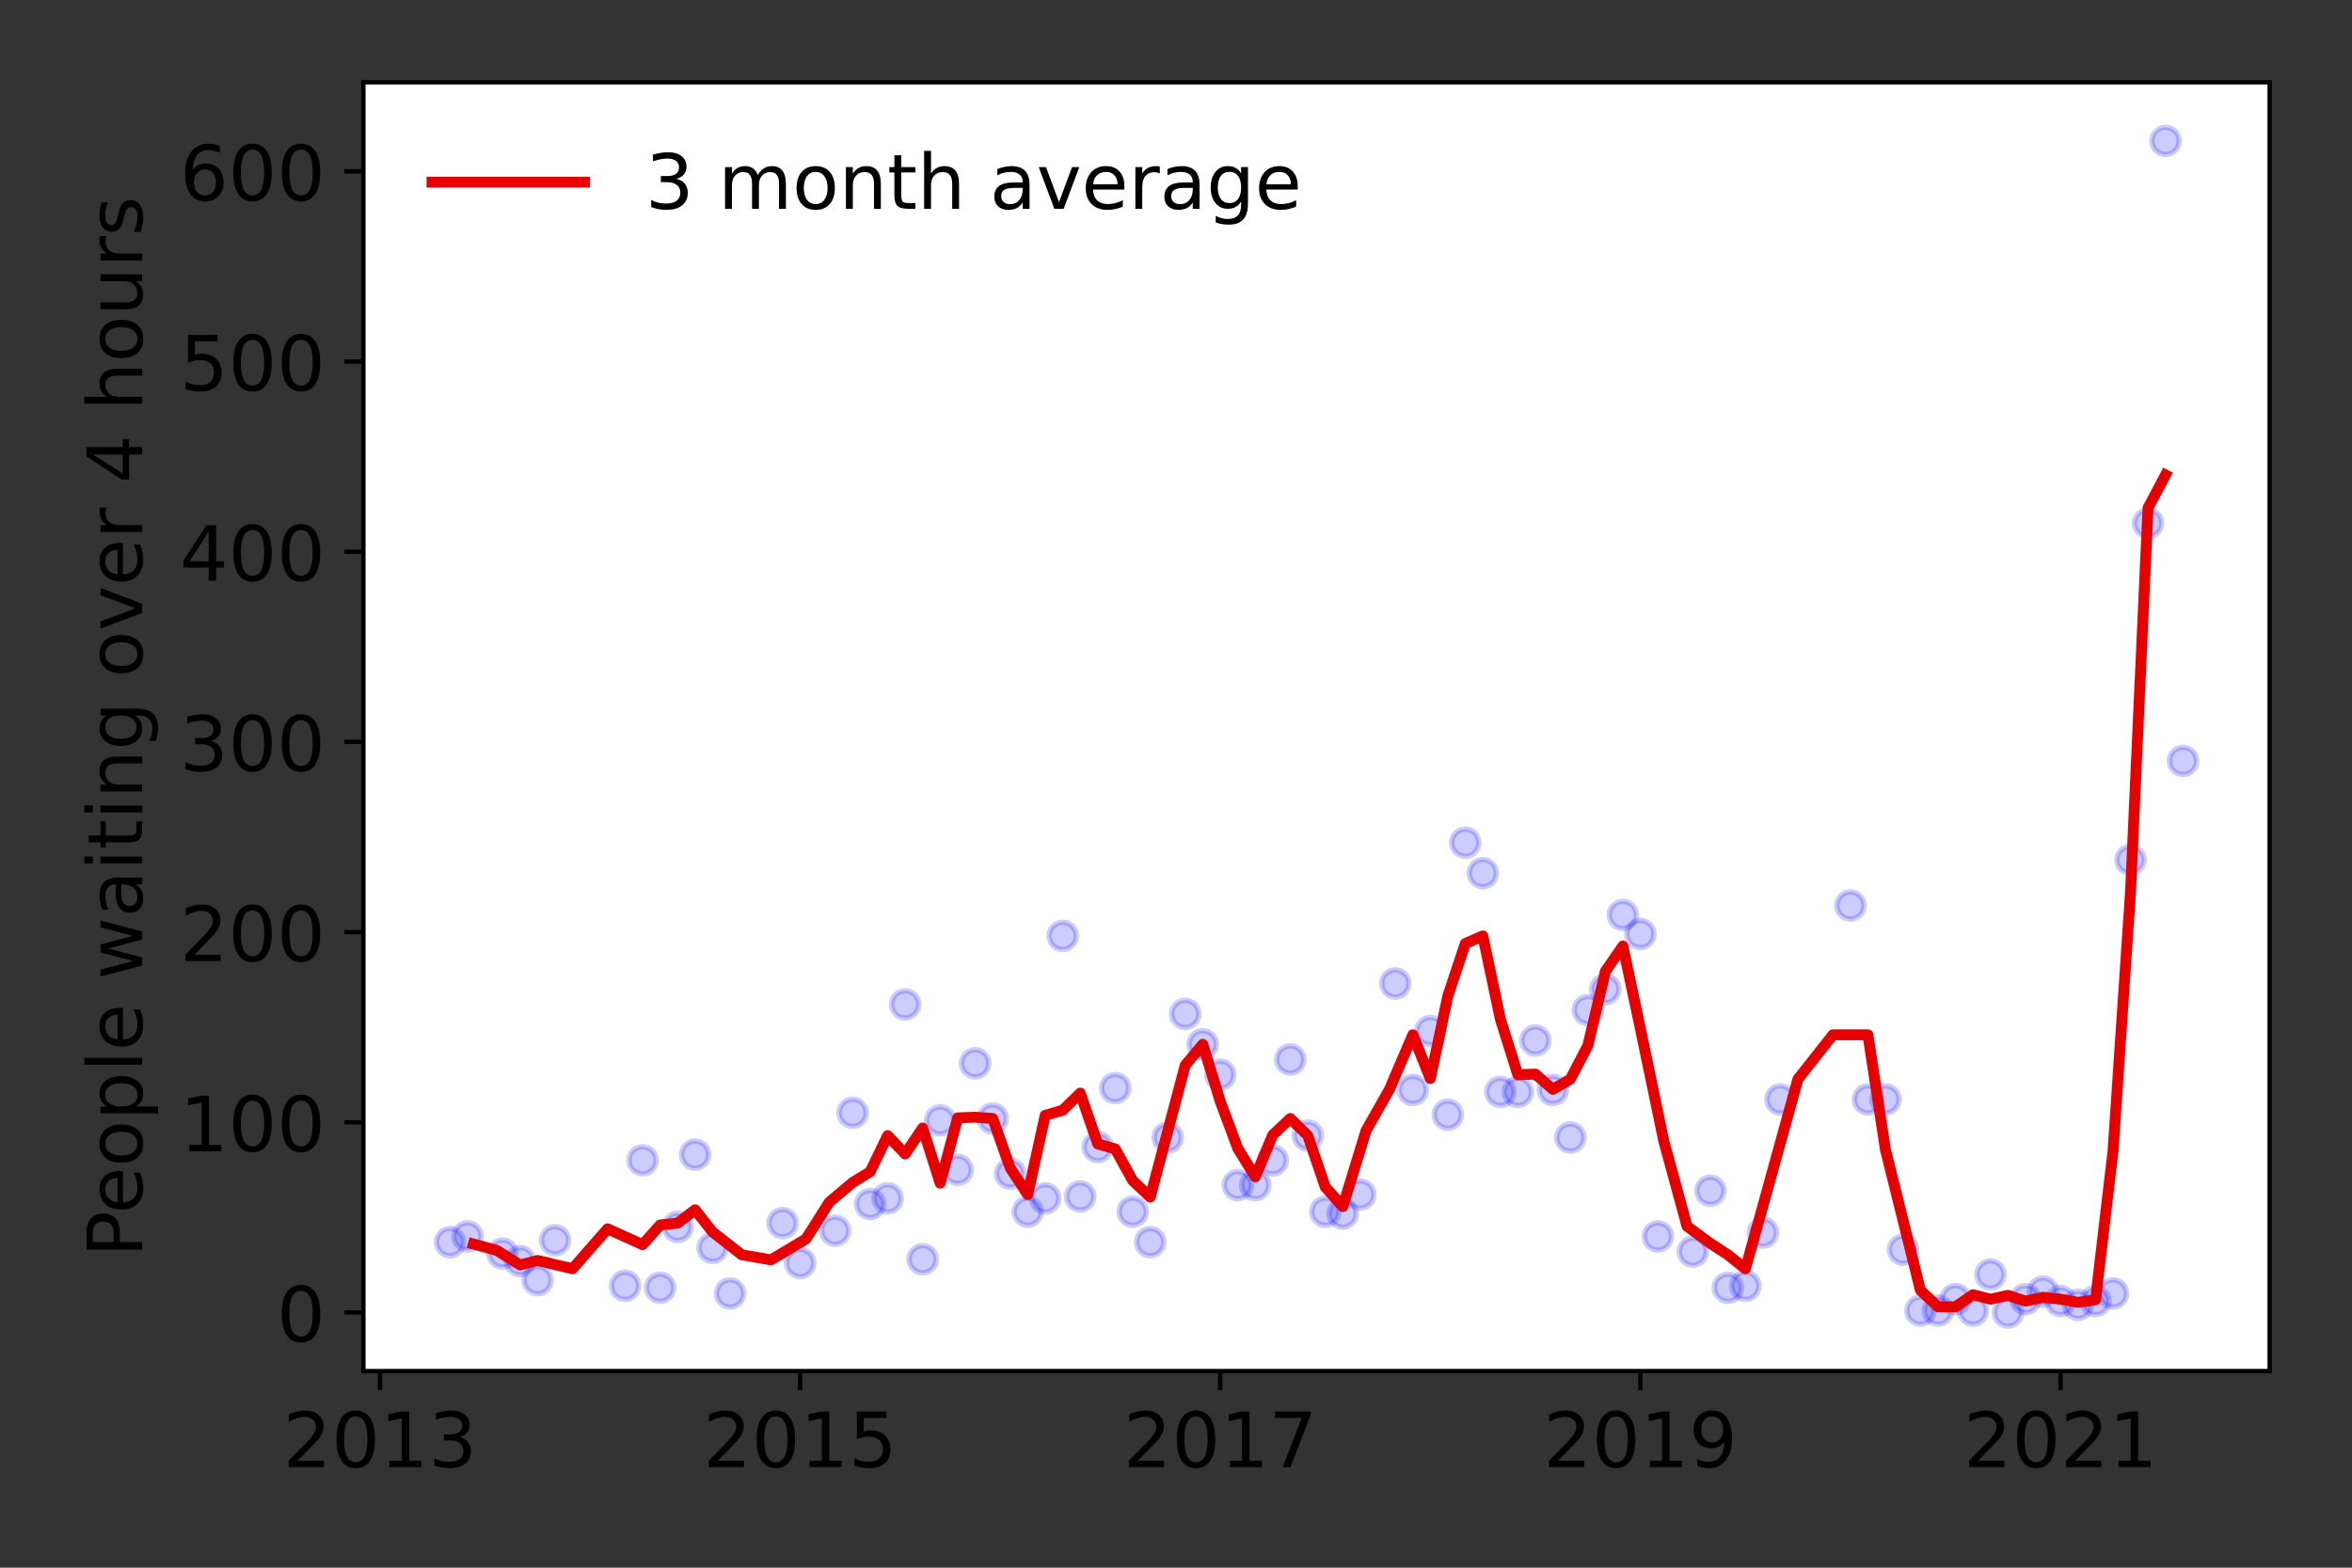 <?xml version="1.0" encoding="utf-8" standalone="no"?>
<!DOCTYPE svg PUBLIC "-//W3C//DTD SVG 1.1//EN"
  "http://www.w3.org/Graphics/SVG/1.1/DTD/svg11.dtd">
<!-- Created with matplotlib (https://matplotlib.org/) -->
<svg height="288pt" version="1.1" viewBox="0 0 432 288" width="432pt" xmlns="http://www.w3.org/2000/svg" xmlns:xlink="http://www.w3.org/1999/xlink">
 <rect x="0" y="0" width="432" height="288" fill="#333333" stroke="none"/>
 <defs>
  <style type="text/css">*{stroke-linecap:butt;stroke-linejoin:round;}</style>
 </defs>
 <g id="figure_1">
  <g id="patch_1">
   <path d="M 0 288 
L 432 288 
L 432 0 
L 0 0 
z
" style="fill:none;"/>
  </g>
  <g id="axes_1">
   <g id="patch_2">
    <path d="M 66.745 251.88 
L 416.88 251.88 
L 416.88 15.12 
L 66.745 15.12 
z
" style="fill:#ffffff;"/>
   </g>
   <g id="matplotlib.axis_1">
    <g id="xtick_1">
     <g id="line2d_1">
      <defs>
       <path d="M 0 0 
L 0 3.5 
" id="m3d9ea6cfcc" style="stroke:#000000;stroke-width:0.8;"/>
      </defs>
      <g>
       <use style="stroke:#000000;stroke-width:0.8;" x="69.799" xlink:href="#m3d9ea6cfcc" y="251.88"/>
      </g>
     </g>
     <g id="text_1">
      <!-- 2013 -->
      <g transform="translate(51.984 269.518)scale(0.14 -0.14)">
       <defs>
        <path d="M 19.188 8.297 
L 53.609 8.297 
L 53.609 0 
L 7.328 0 
L 7.328 8.297 
Q 12.938 14.109 22.625 23.891 
Q 32.328 33.688 34.812 36.531 
Q 39.547 41.844 41.422 45.531 
Q 43.312 49.219 43.312 52.781 
Q 43.312 58.594 39.234 62.25 
Q 35.156 65.922 28.609 65.922 
Q 23.969 65.922 18.812 64.312 
Q 13.672 62.703 7.812 59.422 
L 7.812 69.391 
Q 13.766 71.781 18.938 73 
Q 24.125 74.219 28.422 74.219 
Q 39.75 74.219 46.484 68.547 
Q 53.219 62.891 53.219 53.422 
Q 53.219 48.922 51.531 44.891 
Q 49.859 40.875 45.406 35.406 
Q 44.188 33.984 37.641 27.219 
Q 31.109 20.453 19.188 8.297 
z
" id="DejaVuSans-50"/>
        <path d="M 31.781 66.406 
Q 24.172 66.406 20.328 58.906 
Q 16.5 51.422 16.5 36.375 
Q 16.5 21.391 20.328 13.891 
Q 24.172 6.391 31.781 6.391 
Q 39.453 6.391 43.281 13.891 
Q 47.125 21.391 47.125 36.375 
Q 47.125 51.422 43.281 58.906 
Q 39.453 66.406 31.781 66.406 
z
M 31.781 74.219 
Q 44.047 74.219 50.516 64.516 
Q 56.984 54.828 56.984 36.375 
Q 56.984 17.969 50.516 8.266 
Q 44.047 -1.422 31.781 -1.422 
Q 19.531 -1.422 13.062 8.266 
Q 6.594 17.969 6.594 36.375 
Q 6.594 54.828 13.062 64.516 
Q 19.531 74.219 31.781 74.219 
z
" id="DejaVuSans-48"/>
        <path d="M 12.406 8.297 
L 28.516 8.297 
L 28.516 63.922 
L 10.984 60.406 
L 10.984 69.391 
L 28.422 72.906 
L 38.281 72.906 
L 38.281 8.297 
L 54.391 8.297 
L 54.391 0 
L 12.406 0 
z
" id="DejaVuSans-49"/>
        <path d="M 40.578 39.312 
Q 47.656 37.797 51.625 33 
Q 55.609 28.219 55.609 21.188 
Q 55.609 10.406 48.188 4.484 
Q 40.766 -1.422 27.094 -1.422 
Q 22.516 -1.422 17.656 -0.516 
Q 12.797 0.391 7.625 2.203 
L 7.625 11.719 
Q 11.719 9.328 16.594 8.109 
Q 21.484 6.891 26.812 6.891 
Q 36.078 6.891 40.938 10.547 
Q 45.797 14.203 45.797 21.188 
Q 45.797 27.641 41.281 31.266 
Q 36.766 34.906 28.719 34.906 
L 20.219 34.906 
L 20.219 43.016 
L 29.109 43.016 
Q 36.375 43.016 40.234 45.922 
Q 44.094 48.828 44.094 54.297 
Q 44.094 59.906 40.109 62.906 
Q 36.141 65.922 28.719 65.922 
Q 24.656 65.922 20.016 65.031 
Q 15.375 64.156 9.812 62.312 
L 9.812 71.094 
Q 15.438 72.656 20.344 73.438 
Q 25.25 74.219 29.594 74.219 
Q 40.828 74.219 47.359 69.109 
Q 53.906 64.016 53.906 55.328 
Q 53.906 49.266 50.438 45.094 
Q 46.969 40.922 40.578 39.312 
z
" id="DejaVuSans-51"/>
       </defs>
       <use xlink:href="#DejaVuSans-50"/>
       <use x="63.623" xlink:href="#DejaVuSans-48"/>
       <use x="127.246" xlink:href="#DejaVuSans-49"/>
       <use x="190.869" xlink:href="#DejaVuSans-51"/>
      </g>
     </g>
    </g>
    <g id="xtick_2">
     <g id="line2d_2">
      <g>
       <use style="stroke:#000000;stroke-width:0.8;" x="146.964" xlink:href="#m3d9ea6cfcc" y="251.88"/>
      </g>
     </g>
     <g id="text_2">
      <!-- 2015 -->
      <g transform="translate(129.149 269.518)scale(0.14 -0.14)">
       <defs>
        <path d="M 10.797 72.906 
L 49.516 72.906 
L 49.516 64.594 
L 19.828 64.594 
L 19.828 46.734 
Q 21.969 47.469 24.109 47.828 
Q 26.266 48.188 28.422 48.188 
Q 40.625 48.188 47.75 41.5 
Q 54.891 34.812 54.891 23.391 
Q 54.891 11.625 47.562 5.094 
Q 40.234 -1.422 26.906 -1.422 
Q 22.312 -1.422 17.547 -0.641 
Q 12.797 0.141 7.719 1.703 
L 7.719 11.625 
Q 12.109 9.234 16.797 8.062 
Q 21.484 6.891 26.703 6.891 
Q 35.156 6.891 40.078 11.328 
Q 45.016 15.766 45.016 23.391 
Q 45.016 31 40.078 35.438 
Q 35.156 39.891 26.703 39.891 
Q 22.75 39.891 18.812 39.016 
Q 14.891 38.141 10.797 36.281 
z
" id="DejaVuSans-53"/>
       </defs>
       <use xlink:href="#DejaVuSans-50"/>
       <use x="63.623" xlink:href="#DejaVuSans-48"/>
       <use x="127.246" xlink:href="#DejaVuSans-49"/>
       <use x="190.869" xlink:href="#DejaVuSans-53"/>
      </g>
     </g>
    </g>
    <g id="xtick_3">
     <g id="line2d_3">
      <g>
       <use style="stroke:#000000;stroke-width:0.8;" x="224.129" xlink:href="#m3d9ea6cfcc" y="251.88"/>
      </g>
     </g>
     <g id="text_3">
      <!-- 2017 -->
      <g transform="translate(206.314 269.518)scale(0.14 -0.14)">
       <defs>
        <path d="M 8.203 72.906 
L 55.078 72.906 
L 55.078 68.703 
L 28.609 0 
L 18.312 0 
L 43.219 64.594 
L 8.203 64.594 
z
" id="DejaVuSans-55"/>
       </defs>
       <use xlink:href="#DejaVuSans-50"/>
       <use x="63.623" xlink:href="#DejaVuSans-48"/>
       <use x="127.246" xlink:href="#DejaVuSans-49"/>
       <use x="190.869" xlink:href="#DejaVuSans-55"/>
      </g>
     </g>
    </g>
    <g id="xtick_4">
     <g id="line2d_4">
      <g>
       <use style="stroke:#000000;stroke-width:0.8;" x="301.294" xlink:href="#m3d9ea6cfcc" y="251.88"/>
      </g>
     </g>
     <g id="text_4">
      <!-- 2019 -->
      <g transform="translate(283.479 269.518)scale(0.14 -0.14)">
       <defs>
        <path d="M 10.984 1.516 
L 10.984 10.5 
Q 14.703 8.734 18.5 7.812 
Q 22.312 6.891 25.984 6.891 
Q 35.75 6.891 40.891 13.453 
Q 46.047 20.016 46.781 33.406 
Q 43.953 29.203 39.594 26.953 
Q 35.25 24.703 29.984 24.703 
Q 19.047 24.703 12.672 31.312 
Q 6.297 37.938 6.297 49.422 
Q 6.297 60.641 12.938 67.422 
Q 19.578 74.219 30.609 74.219 
Q 43.266 74.219 49.922 64.516 
Q 56.594 54.828 56.594 36.375 
Q 56.594 19.141 48.406 8.859 
Q 40.234 -1.422 26.422 -1.422 
Q 22.703 -1.422 18.891 -0.688 
Q 15.094 0.047 10.984 1.516 
z
M 30.609 32.422 
Q 37.25 32.422 41.125 36.953 
Q 45.016 41.5 45.016 49.422 
Q 45.016 57.281 41.125 61.844 
Q 37.25 66.406 30.609 66.406 
Q 23.969 66.406 20.094 61.844 
Q 16.219 57.281 16.219 49.422 
Q 16.219 41.5 20.094 36.953 
Q 23.969 32.422 30.609 32.422 
z
" id="DejaVuSans-57"/>
       </defs>
       <use xlink:href="#DejaVuSans-50"/>
       <use x="63.623" xlink:href="#DejaVuSans-48"/>
       <use x="127.246" xlink:href="#DejaVuSans-49"/>
       <use x="190.869" xlink:href="#DejaVuSans-57"/>
      </g>
     </g>
    </g>
    <g id="xtick_5">
     <g id="line2d_5">
      <g>
       <use style="stroke:#000000;stroke-width:0.8;" x="378.458" xlink:href="#m3d9ea6cfcc" y="251.88"/>
      </g>
     </g>
     <g id="text_5">
      <!-- 2021 -->
      <g transform="translate(360.643 269.518)scale(0.14 -0.14)">
       <use xlink:href="#DejaVuSans-50"/>
       <use x="63.623" xlink:href="#DejaVuSans-48"/>
       <use x="127.246" xlink:href="#DejaVuSans-50"/>
       <use x="190.869" xlink:href="#DejaVuSans-49"/>
      </g>
     </g>
    </g>
   </g>
   <g id="matplotlib.axis_2">
    <g id="ytick_1">
     <g id="line2d_6">
      <defs>
       <path d="M 0 0 
L -3.5 0 
" id="m0355d11242" style="stroke:#000000;stroke-width:0.8;"/>
      </defs>
      <g>
       <use style="stroke:#000000;stroke-width:0.8;" x="66.745" xlink:href="#m0355d11242" y="241.118"/>
      </g>
     </g>
     <g id="text_6">
      <!-- 0 -->
      <g transform="translate(50.837 246.437)scale(0.14 -0.14)">
       <use xlink:href="#DejaVuSans-48"/>
      </g>
     </g>
    </g>
    <g id="ytick_2">
     <g id="line2d_7">
      <g>
       <use style="stroke:#000000;stroke-width:0.8;" x="66.745" xlink:href="#m0355d11242" y="206.177"/>
      </g>
     </g>
     <g id="text_7">
      <!-- 100 -->
      <g transform="translate(33.023 211.496)scale(0.14 -0.14)">
       <use xlink:href="#DejaVuSans-49"/>
       <use x="63.623" xlink:href="#DejaVuSans-48"/>
       <use x="127.246" xlink:href="#DejaVuSans-48"/>
      </g>
     </g>
    </g>
    <g id="ytick_3">
     <g id="line2d_8">
      <g>
       <use style="stroke:#000000;stroke-width:0.8;" x="66.745" xlink:href="#m0355d11242" y="171.236"/>
      </g>
     </g>
     <g id="text_8">
      <!-- 200 -->
      <g transform="translate(33.023 176.555)scale(0.14 -0.14)">
       <use xlink:href="#DejaVuSans-50"/>
       <use x="63.623" xlink:href="#DejaVuSans-48"/>
       <use x="127.246" xlink:href="#DejaVuSans-48"/>
      </g>
     </g>
    </g>
    <g id="ytick_4">
     <g id="line2d_9">
      <g>
       <use style="stroke:#000000;stroke-width:0.8;" x="66.745" xlink:href="#m0355d11242" y="136.295"/>
      </g>
     </g>
     <g id="text_9">
      <!-- 300 -->
      <g transform="translate(33.023 141.614)scale(0.14 -0.14)">
       <use xlink:href="#DejaVuSans-51"/>
       <use x="63.623" xlink:href="#DejaVuSans-48"/>
       <use x="127.246" xlink:href="#DejaVuSans-48"/>
      </g>
     </g>
    </g>
    <g id="ytick_5">
     <g id="line2d_10">
      <g>
       <use style="stroke:#000000;stroke-width:0.8;" x="66.745" xlink:href="#m0355d11242" y="101.354"/>
      </g>
     </g>
     <g id="text_10">
      <!-- 400 -->
      <g transform="translate(33.023 106.673)scale(0.14 -0.14)">
       <defs>
        <path d="M 37.797 64.312 
L 12.891 25.391 
L 37.797 25.391 
z
M 35.203 72.906 
L 47.609 72.906 
L 47.609 25.391 
L 58.016 25.391 
L 58.016 17.188 
L 47.609 17.188 
L 47.609 0 
L 37.797 0 
L 37.797 17.188 
L 4.891 17.188 
L 4.891 26.703 
z
" id="DejaVuSans-52"/>
       </defs>
       <use xlink:href="#DejaVuSans-52"/>
       <use x="63.623" xlink:href="#DejaVuSans-48"/>
       <use x="127.246" xlink:href="#DejaVuSans-48"/>
      </g>
     </g>
    </g>
    <g id="ytick_6">
     <g id="line2d_11">
      <g>
       <use style="stroke:#000000;stroke-width:0.8;" x="66.745" xlink:href="#m0355d11242" y="66.413"/>
      </g>
     </g>
     <g id="text_11">
      <!-- 500 -->
      <g transform="translate(33.023 71.732)scale(0.14 -0.14)">
       <use xlink:href="#DejaVuSans-53"/>
       <use x="63.623" xlink:href="#DejaVuSans-48"/>
       <use x="127.246" xlink:href="#DejaVuSans-48"/>
      </g>
     </g>
    </g>
    <g id="ytick_7">
     <g id="line2d_12">
      <g>
       <use style="stroke:#000000;stroke-width:0.8;" x="66.745" xlink:href="#m0355d11242" y="31.472"/>
      </g>
     </g>
     <g id="text_12">
      <!-- 600 -->
      <g transform="translate(33.023 36.791)scale(0.14 -0.14)">
       <defs>
        <path d="M 33.016 40.375 
Q 26.375 40.375 22.484 35.828 
Q 18.609 31.297 18.609 23.391 
Q 18.609 15.531 22.484 10.953 
Q 26.375 6.391 33.016 6.391 
Q 39.656 6.391 43.531 10.953 
Q 47.406 15.531 47.406 23.391 
Q 47.406 31.297 43.531 35.828 
Q 39.656 40.375 33.016 40.375 
z
M 52.594 71.297 
L 52.594 62.312 
Q 48.875 64.062 45.094 64.984 
Q 41.312 65.922 37.594 65.922 
Q 27.828 65.922 22.672 59.328 
Q 17.531 52.734 16.797 39.406 
Q 19.672 43.656 24.016 45.922 
Q 28.375 48.188 33.594 48.188 
Q 44.578 48.188 50.953 41.516 
Q 57.328 34.859 57.328 23.391 
Q 57.328 12.156 50.688 5.359 
Q 44.047 -1.422 33.016 -1.422 
Q 20.359 -1.422 13.672 8.266 
Q 6.984 17.969 6.984 36.375 
Q 6.984 53.656 15.188 63.938 
Q 23.391 74.219 37.203 74.219 
Q 40.922 74.219 44.703 73.484 
Q 48.484 72.75 52.594 71.297 
z
" id="DejaVuSans-54"/>
       </defs>
       <use xlink:href="#DejaVuSans-54"/>
       <use x="63.623" xlink:href="#DejaVuSans-48"/>
       <use x="127.246" xlink:href="#DejaVuSans-48"/>
      </g>
     </g>
    </g>
    <g id="text_13">
     <!-- People waiting over 4 hours -->
     <g transform="translate(26.111 230.925)rotate(-90)scale(0.14 -0.14)">
      <defs>
       <path d="M 19.672 64.797 
L 19.672 37.406 
L 32.078 37.406 
Q 38.969 37.406 42.719 40.969 
Q 46.484 44.531 46.484 51.125 
Q 46.484 57.672 42.719 61.234 
Q 38.969 64.797 32.078 64.797 
z
M 9.812 72.906 
L 32.078 72.906 
Q 44.344 72.906 50.609 67.359 
Q 56.891 61.812 56.891 51.125 
Q 56.891 40.328 50.609 34.812 
Q 44.344 29.297 32.078 29.297 
L 19.672 29.297 
L 19.672 0 
L 9.812 0 
z
" id="DejaVuSans-80"/>
       <path d="M 56.203 29.594 
L 56.203 25.203 
L 14.891 25.203 
Q 15.484 15.922 20.484 11.062 
Q 25.484 6.203 34.422 6.203 
Q 39.594 6.203 44.453 7.469 
Q 49.312 8.734 54.109 11.281 
L 54.109 2.781 
Q 49.266 0.734 44.188 -0.344 
Q 39.109 -1.422 33.891 -1.422 
Q 20.797 -1.422 13.156 6.188 
Q 5.516 13.812 5.516 26.812 
Q 5.516 40.234 12.766 48.109 
Q 20.016 56 32.328 56 
Q 43.359 56 49.781 48.891 
Q 56.203 41.797 56.203 29.594 
z
M 47.219 32.234 
Q 47.125 39.594 43.094 43.984 
Q 39.062 48.391 32.422 48.391 
Q 24.906 48.391 20.391 44.141 
Q 15.875 39.891 15.188 32.172 
z
" id="DejaVuSans-101"/>
       <path d="M 30.609 48.391 
Q 23.391 48.391 19.188 42.75 
Q 14.984 37.109 14.984 27.297 
Q 14.984 17.484 19.156 11.844 
Q 23.344 6.203 30.609 6.203 
Q 37.797 6.203 41.984 11.859 
Q 46.188 17.531 46.188 27.297 
Q 46.188 37.016 41.984 42.703 
Q 37.797 48.391 30.609 48.391 
z
M 30.609 56 
Q 42.328 56 49.016 48.375 
Q 55.719 40.766 55.719 27.297 
Q 55.719 13.875 49.016 6.219 
Q 42.328 -1.422 30.609 -1.422 
Q 18.844 -1.422 12.172 6.219 
Q 5.516 13.875 5.516 27.297 
Q 5.516 40.766 12.172 48.375 
Q 18.844 56 30.609 56 
z
" id="DejaVuSans-111"/>
       <path d="M 18.109 8.203 
L 18.109 -20.797 
L 9.078 -20.797 
L 9.078 54.688 
L 18.109 54.688 
L 18.109 46.391 
Q 20.953 51.266 25.266 53.625 
Q 29.594 56 35.594 56 
Q 45.562 56 51.781 48.094 
Q 58.016 40.188 58.016 27.297 
Q 58.016 14.406 51.781 6.484 
Q 45.562 -1.422 35.594 -1.422 
Q 29.594 -1.422 25.266 0.953 
Q 20.953 3.328 18.109 8.203 
z
M 48.688 27.297 
Q 48.688 37.203 44.609 42.844 
Q 40.531 48.484 33.406 48.484 
Q 26.266 48.484 22.188 42.844 
Q 18.109 37.203 18.109 27.297 
Q 18.109 17.391 22.188 11.75 
Q 26.266 6.109 33.406 6.109 
Q 40.531 6.109 44.609 11.75 
Q 48.688 17.391 48.688 27.297 
z
" id="DejaVuSans-112"/>
       <path d="M 9.422 75.984 
L 18.406 75.984 
L 18.406 0 
L 9.422 0 
z
" id="DejaVuSans-108"/>
       <path id="DejaVuSans-32"/>
       <path d="M 4.203 54.688 
L 13.188 54.688 
L 24.422 12.016 
L 35.594 54.688 
L 46.188 54.688 
L 57.422 12.016 
L 68.609 54.688 
L 77.594 54.688 
L 63.281 0 
L 52.688 0 
L 40.922 44.828 
L 29.109 0 
L 18.5 0 
z
" id="DejaVuSans-119"/>
       <path d="M 34.281 27.484 
Q 23.391 27.484 19.188 25 
Q 14.984 22.516 14.984 16.5 
Q 14.984 11.719 18.141 8.906 
Q 21.297 6.109 26.703 6.109 
Q 34.188 6.109 38.703 11.406 
Q 43.219 16.703 43.219 25.484 
L 43.219 27.484 
z
M 52.203 31.203 
L 52.203 0 
L 43.219 0 
L 43.219 8.297 
Q 40.141 3.328 35.547 0.953 
Q 30.953 -1.422 24.312 -1.422 
Q 15.922 -1.422 10.953 3.297 
Q 6 8.016 6 15.922 
Q 6 25.141 12.172 29.828 
Q 18.359 34.516 30.609 34.516 
L 43.219 34.516 
L 43.219 35.406 
Q 43.219 41.609 39.141 45 
Q 35.062 48.391 27.688 48.391 
Q 23 48.391 18.547 47.266 
Q 14.109 46.141 10.016 43.891 
L 10.016 52.203 
Q 14.938 54.109 19.578 55.047 
Q 24.219 56 28.609 56 
Q 40.484 56 46.344 49.844 
Q 52.203 43.703 52.203 31.203 
z
" id="DejaVuSans-97"/>
       <path d="M 9.422 54.688 
L 18.406 54.688 
L 18.406 0 
L 9.422 0 
z
M 9.422 75.984 
L 18.406 75.984 
L 18.406 64.594 
L 9.422 64.594 
z
" id="DejaVuSans-105"/>
       <path d="M 18.312 70.219 
L 18.312 54.688 
L 36.812 54.688 
L 36.812 47.703 
L 18.312 47.703 
L 18.312 18.016 
Q 18.312 11.328 20.141 9.422 
Q 21.969 7.516 27.594 7.516 
L 36.812 7.516 
L 36.812 0 
L 27.594 0 
Q 17.188 0 13.234 3.875 
Q 9.281 7.766 9.281 18.016 
L 9.281 47.703 
L 2.688 47.703 
L 2.688 54.688 
L 9.281 54.688 
L 9.281 70.219 
z
" id="DejaVuSans-116"/>
       <path d="M 54.891 33.016 
L 54.891 0 
L 45.906 0 
L 45.906 32.719 
Q 45.906 40.484 42.875 44.328 
Q 39.844 48.188 33.797 48.188 
Q 26.516 48.188 22.312 43.547 
Q 18.109 38.922 18.109 30.906 
L 18.109 0 
L 9.078 0 
L 9.078 54.688 
L 18.109 54.688 
L 18.109 46.188 
Q 21.344 51.125 25.703 53.562 
Q 30.078 56 35.797 56 
Q 45.219 56 50.047 50.172 
Q 54.891 44.344 54.891 33.016 
z
" id="DejaVuSans-110"/>
       <path d="M 45.406 27.984 
Q 45.406 37.75 41.375 43.109 
Q 37.359 48.484 30.078 48.484 
Q 22.859 48.484 18.828 43.109 
Q 14.797 37.75 14.797 27.984 
Q 14.797 18.266 18.828 12.891 
Q 22.859 7.516 30.078 7.516 
Q 37.359 7.516 41.375 12.891 
Q 45.406 18.266 45.406 27.984 
z
M 54.391 6.781 
Q 54.391 -7.172 48.188 -13.984 
Q 42 -20.797 29.203 -20.797 
Q 24.469 -20.797 20.266 -20.094 
Q 16.062 -19.391 12.109 -17.922 
L 12.109 -9.188 
Q 16.062 -11.328 19.922 -12.344 
Q 23.781 -13.375 27.781 -13.375 
Q 36.625 -13.375 41.016 -8.766 
Q 45.406 -4.156 45.406 5.172 
L 45.406 9.625 
Q 42.625 4.781 38.281 2.391 
Q 33.938 0 27.875 0 
Q 17.828 0 11.672 7.656 
Q 5.516 15.328 5.516 27.984 
Q 5.516 40.672 11.672 48.328 
Q 17.828 56 27.875 56 
Q 33.938 56 38.281 53.609 
Q 42.625 51.219 45.406 46.391 
L 45.406 54.688 
L 54.391 54.688 
z
" id="DejaVuSans-103"/>
       <path d="M 2.984 54.688 
L 12.5 54.688 
L 29.594 8.797 
L 46.688 54.688 
L 56.203 54.688 
L 35.688 0 
L 23.484 0 
z
" id="DejaVuSans-118"/>
       <path d="M 41.109 46.297 
Q 39.594 47.172 37.812 47.578 
Q 36.031 48 33.891 48 
Q 26.266 48 22.188 43.047 
Q 18.109 38.094 18.109 28.812 
L 18.109 0 
L 9.078 0 
L 9.078 54.688 
L 18.109 54.688 
L 18.109 46.188 
Q 20.953 51.172 25.484 53.578 
Q 30.031 56 36.531 56 
Q 37.453 56 38.578 55.875 
Q 39.703 55.766 41.062 55.516 
z
" id="DejaVuSans-114"/>
       <path d="M 54.891 33.016 
L 54.891 0 
L 45.906 0 
L 45.906 32.719 
Q 45.906 40.484 42.875 44.328 
Q 39.844 48.188 33.797 48.188 
Q 26.516 48.188 22.312 43.547 
Q 18.109 38.922 18.109 30.906 
L 18.109 0 
L 9.078 0 
L 9.078 75.984 
L 18.109 75.984 
L 18.109 46.188 
Q 21.344 51.125 25.703 53.562 
Q 30.078 56 35.797 56 
Q 45.219 56 50.047 50.172 
Q 54.891 44.344 54.891 33.016 
z
" id="DejaVuSans-104"/>
       <path d="M 8.5 21.578 
L 8.5 54.688 
L 17.484 54.688 
L 17.484 21.922 
Q 17.484 14.156 20.5 10.266 
Q 23.531 6.391 29.594 6.391 
Q 36.859 6.391 41.078 11.031 
Q 45.312 15.672 45.312 23.688 
L 45.312 54.688 
L 54.297 54.688 
L 54.297 0 
L 45.312 0 
L 45.312 8.406 
Q 42.047 3.422 37.719 1 
Q 33.406 -1.422 27.688 -1.422 
Q 18.266 -1.422 13.375 4.438 
Q 8.5 10.297 8.5 21.578 
z
M 31.109 56 
z
" id="DejaVuSans-117"/>
       <path d="M 44.281 53.078 
L 44.281 44.578 
Q 40.484 46.531 36.375 47.5 
Q 32.281 48.484 27.875 48.484 
Q 21.188 48.484 17.844 46.438 
Q 14.5 44.391 14.5 40.281 
Q 14.5 37.156 16.891 35.375 
Q 19.281 33.594 26.516 31.984 
L 29.594 31.297 
Q 39.156 29.25 43.188 25.516 
Q 47.219 21.781 47.219 15.094 
Q 47.219 7.469 41.188 3.016 
Q 35.156 -1.422 24.609 -1.422 
Q 20.219 -1.422 15.453 -0.562 
Q 10.688 0.297 5.422 2 
L 5.422 11.281 
Q 10.406 8.688 15.234 7.391 
Q 20.062 6.109 24.812 6.109 
Q 31.156 6.109 34.562 8.281 
Q 37.984 10.453 37.984 14.406 
Q 37.984 18.062 35.516 20.016 
Q 33.062 21.969 24.703 23.781 
L 21.578 24.516 
Q 13.234 26.266 9.516 29.906 
Q 5.812 33.547 5.812 39.891 
Q 5.812 47.609 11.281 51.797 
Q 16.75 56 26.812 56 
Q 31.781 56 36.172 55.266 
Q 40.578 54.547 44.281 53.078 
z
" id="DejaVuSans-115"/>
      </defs>
      <use xlink:href="#DejaVuSans-80"/>
      <use x="56.678" xlink:href="#DejaVuSans-101"/>
      <use x="118.201" xlink:href="#DejaVuSans-111"/>
      <use x="179.383" xlink:href="#DejaVuSans-112"/>
      <use x="242.859" xlink:href="#DejaVuSans-108"/>
      <use x="270.643" xlink:href="#DejaVuSans-101"/>
      <use x="332.166" xlink:href="#DejaVuSans-32"/>
      <use x="363.953" xlink:href="#DejaVuSans-119"/>
      <use x="445.74" xlink:href="#DejaVuSans-97"/>
      <use x="507.02" xlink:href="#DejaVuSans-105"/>
      <use x="534.803" xlink:href="#DejaVuSans-116"/>
      <use x="574.012" xlink:href="#DejaVuSans-105"/>
      <use x="601.795" xlink:href="#DejaVuSans-110"/>
      <use x="665.174" xlink:href="#DejaVuSans-103"/>
      <use x="728.65" xlink:href="#DejaVuSans-32"/>
      <use x="760.438" xlink:href="#DejaVuSans-111"/>
      <use x="821.619" xlink:href="#DejaVuSans-118"/>
      <use x="880.799" xlink:href="#DejaVuSans-101"/>
      <use x="942.322" xlink:href="#DejaVuSans-114"/>
      <use x="983.436" xlink:href="#DejaVuSans-32"/>
      <use x="1015.223" xlink:href="#DejaVuSans-52"/>
      <use x="1078.846" xlink:href="#DejaVuSans-32"/>
      <use x="1110.633" xlink:href="#DejaVuSans-104"/>
      <use x="1174.012" xlink:href="#DejaVuSans-111"/>
      <use x="1235.193" xlink:href="#DejaVuSans-117"/>
      <use x="1298.572" xlink:href="#DejaVuSans-114"/>
      <use x="1339.686" xlink:href="#DejaVuSans-115"/>
     </g>
    </g>
   </g>
   <g id="line2d_13">
    <defs>
     <path d="M 0 2.5 
C 0.663 2.5 1.299 2.237 1.768 1.768 
C 2.237 1.299 2.5 0.663 2.5 0 
C 2.5 -0.663 2.237 -1.299 1.768 -1.768 
C 1.299 -2.237 0.663 -2.5 0 -2.5 
C -0.663 -2.5 -1.299 -2.237 -1.768 -1.768 
C -2.237 -1.299 -2.5 -0.663 -2.5 0 
C -2.5 0.663 -2.237 1.299 -1.768 1.768 
C -1.299 2.237 -0.663 2.5 0 2.5 
z
" id="m2a751aa181" style="stroke:#0000ff;stroke-opacity:0.2;"/>
    </defs>
    <g clip-path="url(#pb3ef2394bd)">
     <use style="fill:#0000ff;fill-opacity:0.2;stroke:#0000ff;stroke-opacity:0.2;" x="400.965" xlink:href="#m2a751aa181" y="139.789"/>
     <use style="fill:#0000ff;fill-opacity:0.2;stroke:#0000ff;stroke-opacity:0.2;" x="397.75" xlink:href="#m2a751aa181" y="25.882"/>
     <use style="fill:#0000ff;fill-opacity:0.2;stroke:#0000ff;stroke-opacity:0.2;" x="394.534" xlink:href="#m2a751aa181" y="96.113"/>
     <use style="fill:#0000ff;fill-opacity:0.2;stroke:#0000ff;stroke-opacity:0.2;" x="391.319" xlink:href="#m2a751aa181" y="157.959"/>
     <use style="fill:#0000ff;fill-opacity:0.2;stroke:#0000ff;stroke-opacity:0.2;" x="388.104" xlink:href="#m2a751aa181" y="237.624"/>
     <use style="fill:#0000ff;fill-opacity:0.2;stroke:#0000ff;stroke-opacity:0.2;" x="384.889" xlink:href="#m2a751aa181" y="239.022"/>
     <use style="fill:#0000ff;fill-opacity:0.2;stroke:#0000ff;stroke-opacity:0.2;" x="381.674" xlink:href="#m2a751aa181" y="239.721"/>
     <use style="fill:#0000ff;fill-opacity:0.2;stroke:#0000ff;stroke-opacity:0.2;" x="378.458" xlink:href="#m2a751aa181" y="239.022"/>
     <use style="fill:#0000ff;fill-opacity:0.2;stroke:#0000ff;stroke-opacity:0.2;" x="375.243" xlink:href="#m2a751aa181" y="237.275"/>
     <use style="fill:#0000ff;fill-opacity:0.2;stroke:#0000ff;stroke-opacity:0.2;" x="372.028" xlink:href="#m2a751aa181" y="238.672"/>
     <use style="fill:#0000ff;fill-opacity:0.2;stroke:#0000ff;stroke-opacity:0.2;" x="368.813" xlink:href="#m2a751aa181" y="241.118"/>
     <use style="fill:#0000ff;fill-opacity:0.2;stroke:#0000ff;stroke-opacity:0.2;" x="365.598" xlink:href="#m2a751aa181" y="234.13"/>
     <use style="fill:#0000ff;fill-opacity:0.2;stroke:#0000ff;stroke-opacity:0.2;" x="362.382" xlink:href="#m2a751aa181" y="240.769"/>
     <use style="fill:#0000ff;fill-opacity:0.2;stroke:#0000ff;stroke-opacity:0.2;" x="359.167" xlink:href="#m2a751aa181" y="238.672"/>
     <use style="fill:#0000ff;fill-opacity:0.2;stroke:#0000ff;stroke-opacity:0.2;" x="355.952" xlink:href="#m2a751aa181" y="240.769"/>
     <use style="fill:#0000ff;fill-opacity:0.2;stroke:#0000ff;stroke-opacity:0.2;" x="352.737" xlink:href="#m2a751aa181" y="240.769"/>
     <use style="fill:#0000ff;fill-opacity:0.2;stroke:#0000ff;stroke-opacity:0.2;" x="349.522" xlink:href="#m2a751aa181" y="229.588"/>
     <use style="fill:#0000ff;fill-opacity:0.2;stroke:#0000ff;stroke-opacity:0.2;" x="346.306" xlink:href="#m2a751aa181" y="201.984"/>
     <use style="fill:#0000ff;fill-opacity:0.2;stroke:#0000ff;stroke-opacity:0.2;" x="343.091" xlink:href="#m2a751aa181" y="201.984"/>
     <use style="fill:#0000ff;fill-opacity:0.2;stroke:#0000ff;stroke-opacity:0.2;" x="339.876" xlink:href="#m2a751aa181" y="166.345"/>
     <use style="fill:#0000ff;fill-opacity:0.2;stroke:#0000ff;stroke-opacity:0.2;" x="327.015" xlink:href="#m2a751aa181" y="201.984"/>
     <use style="fill:#0000ff;fill-opacity:0.2;stroke:#0000ff;stroke-opacity:0.2;" x="323.8" xlink:href="#m2a751aa181" y="226.443"/>
     <use style="fill:#0000ff;fill-opacity:0.2;stroke:#0000ff;stroke-opacity:0.2;" x="320.585" xlink:href="#m2a751aa181" y="236.226"/>
     <use style="fill:#0000ff;fill-opacity:0.2;stroke:#0000ff;stroke-opacity:0.2;" x="317.37" xlink:href="#m2a751aa181" y="236.576"/>
     <use style="fill:#0000ff;fill-opacity:0.2;stroke:#0000ff;stroke-opacity:0.2;" x="314.154" xlink:href="#m2a751aa181" y="218.756"/>
     <use style="fill:#0000ff;fill-opacity:0.2;stroke:#0000ff;stroke-opacity:0.2;" x="310.939" xlink:href="#m2a751aa181" y="229.937"/>
     <use style="fill:#0000ff;fill-opacity:0.2;stroke:#0000ff;stroke-opacity:0.2;" x="304.509" xlink:href="#m2a751aa181" y="227.142"/>
     <use style="fill:#0000ff;fill-opacity:0.2;stroke:#0000ff;stroke-opacity:0.2;" x="301.294" xlink:href="#m2a751aa181" y="171.586"/>
     <use style="fill:#0000ff;fill-opacity:0.2;stroke:#0000ff;stroke-opacity:0.2;" x="298.078" xlink:href="#m2a751aa181" y="168.092"/>
     <use style="fill:#0000ff;fill-opacity:0.2;stroke:#0000ff;stroke-opacity:0.2;" x="294.863" xlink:href="#m2a751aa181" y="181.719"/>
     <use style="fill:#0000ff;fill-opacity:0.2;stroke:#0000ff;stroke-opacity:0.2;" x="291.648" xlink:href="#m2a751aa181" y="185.562"/>
     <use style="fill:#0000ff;fill-opacity:0.2;stroke:#0000ff;stroke-opacity:0.2;" x="288.433" xlink:href="#m2a751aa181" y="208.972"/>
     <use style="fill:#0000ff;fill-opacity:0.2;stroke:#0000ff;stroke-opacity:0.2;" x="285.218" xlink:href="#m2a751aa181" y="200.237"/>
     <use style="fill:#0000ff;fill-opacity:0.2;stroke:#0000ff;stroke-opacity:0.2;" x="282.002" xlink:href="#m2a751aa181" y="191.153"/>
     <use style="fill:#0000ff;fill-opacity:0.2;stroke:#0000ff;stroke-opacity:0.2;" x="278.787" xlink:href="#m2a751aa181" y="200.587"/>
     <use style="fill:#0000ff;fill-opacity:0.2;stroke:#0000ff;stroke-opacity:0.2;" x="275.572" xlink:href="#m2a751aa181" y="200.587"/>
     <use style="fill:#0000ff;fill-opacity:0.2;stroke:#0000ff;stroke-opacity:0.2;" x="272.357" xlink:href="#m2a751aa181" y="160.405"/>
     <use style="fill:#0000ff;fill-opacity:0.2;stroke:#0000ff;stroke-opacity:0.2;" x="269.142" xlink:href="#m2a751aa181" y="154.814"/>
     <use style="fill:#0000ff;fill-opacity:0.2;stroke:#0000ff;stroke-opacity:0.2;" x="265.926" xlink:href="#m2a751aa181" y="204.78"/>
     <use style="fill:#0000ff;fill-opacity:0.2;stroke:#0000ff;stroke-opacity:0.2;" x="262.711" xlink:href="#m2a751aa181" y="189.406"/>
     <use style="fill:#0000ff;fill-opacity:0.2;stroke:#0000ff;stroke-opacity:0.2;" x="259.496" xlink:href="#m2a751aa181" y="200.237"/>
     <use style="fill:#0000ff;fill-opacity:0.2;stroke:#0000ff;stroke-opacity:0.2;" x="256.281" xlink:href="#m2a751aa181" y="180.67"/>
     <use style="fill:#0000ff;fill-opacity:0.2;stroke:#0000ff;stroke-opacity:0.2;" x="249.85" xlink:href="#m2a751aa181" y="219.455"/>
     <use style="fill:#0000ff;fill-opacity:0.2;stroke:#0000ff;stroke-opacity:0.2;" x="246.635" xlink:href="#m2a751aa181" y="222.949"/>
     <use style="fill:#0000ff;fill-opacity:0.2;stroke:#0000ff;stroke-opacity:0.2;" x="243.42" xlink:href="#m2a751aa181" y="222.599"/>
     <use style="fill:#0000ff;fill-opacity:0.2;stroke:#0000ff;stroke-opacity:0.2;" x="240.205" xlink:href="#m2a751aa181" y="208.623"/>
     <use style="fill:#0000ff;fill-opacity:0.2;stroke:#0000ff;stroke-opacity:0.2;" x="236.99" xlink:href="#m2a751aa181" y="194.647"/>
     <use style="fill:#0000ff;fill-opacity:0.2;stroke:#0000ff;stroke-opacity:0.2;" x="233.775" xlink:href="#m2a751aa181" y="213.165"/>
     <use style="fill:#0000ff;fill-opacity:0.2;stroke:#0000ff;stroke-opacity:0.2;" x="230.559" xlink:href="#m2a751aa181" y="217.708"/>
     <use style="fill:#0000ff;fill-opacity:0.2;stroke:#0000ff;stroke-opacity:0.2;" x="227.344" xlink:href="#m2a751aa181" y="217.708"/>
     <use style="fill:#0000ff;fill-opacity:0.2;stroke:#0000ff;stroke-opacity:0.2;" x="224.129" xlink:href="#m2a751aa181" y="197.442"/>
     <use style="fill:#0000ff;fill-opacity:0.2;stroke:#0000ff;stroke-opacity:0.2;" x="220.914" xlink:href="#m2a751aa181" y="191.851"/>
     <use style="fill:#0000ff;fill-opacity:0.2;stroke:#0000ff;stroke-opacity:0.2;" x="217.699" xlink:href="#m2a751aa181" y="186.261"/>
     <use style="fill:#0000ff;fill-opacity:0.2;stroke:#0000ff;stroke-opacity:0.2;" x="214.483" xlink:href="#m2a751aa181" y="208.972"/>
     <use style="fill:#0000ff;fill-opacity:0.2;stroke:#0000ff;stroke-opacity:0.2;" x="211.268" xlink:href="#m2a751aa181" y="228.19"/>
     <use style="fill:#0000ff;fill-opacity:0.2;stroke:#0000ff;stroke-opacity:0.2;" x="208.053" xlink:href="#m2a751aa181" y="222.599"/>
     <use style="fill:#0000ff;fill-opacity:0.2;stroke:#0000ff;stroke-opacity:0.2;" x="204.838" xlink:href="#m2a751aa181" y="199.888"/>
     <use style="fill:#0000ff;fill-opacity:0.2;stroke:#0000ff;stroke-opacity:0.2;" x="201.623" xlink:href="#m2a751aa181" y="210.72"/>
     <use style="fill:#0000ff;fill-opacity:0.2;stroke:#0000ff;stroke-opacity:0.2;" x="198.407" xlink:href="#m2a751aa181" y="219.804"/>
     <use style="fill:#0000ff;fill-opacity:0.2;stroke:#0000ff;stroke-opacity:0.2;" x="195.192" xlink:href="#m2a751aa181" y="171.935"/>
     <use style="fill:#0000ff;fill-opacity:0.2;stroke:#0000ff;stroke-opacity:0.2;" x="191.977" xlink:href="#m2a751aa181" y="220.154"/>
     <use style="fill:#0000ff;fill-opacity:0.2;stroke:#0000ff;stroke-opacity:0.2;" x="188.762" xlink:href="#m2a751aa181" y="222.599"/>
     <use style="fill:#0000ff;fill-opacity:0.2;stroke:#0000ff;stroke-opacity:0.2;" x="185.547" xlink:href="#m2a751aa181" y="215.611"/>
     <use style="fill:#0000ff;fill-opacity:0.2;stroke:#0000ff;stroke-opacity:0.2;" x="182.331" xlink:href="#m2a751aa181" y="205.478"/>
     <use style="fill:#0000ff;fill-opacity:0.2;stroke:#0000ff;stroke-opacity:0.2;" x="179.116" xlink:href="#m2a751aa181" y="195.346"/>
     <use style="fill:#0000ff;fill-opacity:0.2;stroke:#0000ff;stroke-opacity:0.2;" x="175.901" xlink:href="#m2a751aa181" y="214.912"/>
     <use style="fill:#0000ff;fill-opacity:0.2;stroke:#0000ff;stroke-opacity:0.2;" x="172.686" xlink:href="#m2a751aa181" y="205.828"/>
     <use style="fill:#0000ff;fill-opacity:0.2;stroke:#0000ff;stroke-opacity:0.2;" x="169.471" xlink:href="#m2a751aa181" y="231.335"/>
     <use style="fill:#0000ff;fill-opacity:0.2;stroke:#0000ff;stroke-opacity:0.2;" x="166.255" xlink:href="#m2a751aa181" y="184.514"/>
     <use style="fill:#0000ff;fill-opacity:0.2;stroke:#0000ff;stroke-opacity:0.2;" x="163.04" xlink:href="#m2a751aa181" y="220.154"/>
     <use style="fill:#0000ff;fill-opacity:0.2;stroke:#0000ff;stroke-opacity:0.2;" x="159.825" xlink:href="#m2a751aa181" y="221.202"/>
     <use style="fill:#0000ff;fill-opacity:0.2;stroke:#0000ff;stroke-opacity:0.2;" x="156.61" xlink:href="#m2a751aa181" y="204.43"/>
     <use style="fill:#0000ff;fill-opacity:0.2;stroke:#0000ff;stroke-opacity:0.2;" x="153.395" xlink:href="#m2a751aa181" y="226.094"/>
     <use style="fill:#0000ff;fill-opacity:0.2;stroke:#0000ff;stroke-opacity:0.2;" x="146.964" xlink:href="#m2a751aa181" y="232.034"/>
     <use style="fill:#0000ff;fill-opacity:0.2;stroke:#0000ff;stroke-opacity:0.2;" x="143.749" xlink:href="#m2a751aa181" y="224.696"/>
     <use style="fill:#0000ff;fill-opacity:0.2;stroke:#0000ff;stroke-opacity:0.2;" x="134.103" xlink:href="#m2a751aa181" y="237.624"/>
     <use style="fill:#0000ff;fill-opacity:0.2;stroke:#0000ff;stroke-opacity:0.2;" x="130.888" xlink:href="#m2a751aa181" y="229.238"/>
     <use style="fill:#0000ff;fill-opacity:0.2;stroke:#0000ff;stroke-opacity:0.2;" x="127.673" xlink:href="#m2a751aa181" y="212.117"/>
     <use style="fill:#0000ff;fill-opacity:0.2;stroke:#0000ff;stroke-opacity:0.2;" x="124.458" xlink:href="#m2a751aa181" y="225.395"/>
     <use style="fill:#0000ff;fill-opacity:0.2;stroke:#0000ff;stroke-opacity:0.2;" x="121.243" xlink:href="#m2a751aa181" y="236.576"/>
     <use style="fill:#0000ff;fill-opacity:0.2;stroke:#0000ff;stroke-opacity:0.2;" x="118.027" xlink:href="#m2a751aa181" y="213.165"/>
     <use style="fill:#0000ff;fill-opacity:0.2;stroke:#0000ff;stroke-opacity:0.2;" x="114.812" xlink:href="#m2a751aa181" y="236.226"/>
     <use style="fill:#0000ff;fill-opacity:0.2;stroke:#0000ff;stroke-opacity:0.2;" x="101.951" xlink:href="#m2a751aa181" y="227.841"/>
     <use style="fill:#0000ff;fill-opacity:0.2;stroke:#0000ff;stroke-opacity:0.2;" x="98.736" xlink:href="#m2a751aa181" y="235.178"/>
     <use style="fill:#0000ff;fill-opacity:0.2;stroke:#0000ff;stroke-opacity:0.2;" x="95.521" xlink:href="#m2a751aa181" y="231.684"/>
     <use style="fill:#0000ff;fill-opacity:0.2;stroke:#0000ff;stroke-opacity:0.2;" x="92.306" xlink:href="#m2a751aa181" y="230.286"/>
     <use style="fill:#0000ff;fill-opacity:0.2;stroke:#0000ff;stroke-opacity:0.2;" x="85.875" xlink:href="#m2a751aa181" y="227.142"/>
     <use style="fill:#0000ff;fill-opacity:0.2;stroke:#0000ff;stroke-opacity:0.2;" x="82.66" xlink:href="#m2a751aa181" y="228.19"/>
    </g>
   </g>
   <g id="line2d_14">
    <path clip-path="url(#pb3ef2394bd)" d="M 397.75 87.261 
L 394.534 93.318 
L 391.319 163.899 
L 388.104 211.535 
L 384.889 238.789 
L 381.674 239.255 
L 378.458 238.672 
L 375.243 238.323 
L 372.028 239.022 
L 368.813 237.973 
L 365.598 238.672 
L 362.382 237.857 
L 359.167 240.07 
L 355.952 240.07 
L 352.737 237.042 
L 349.522 224.114 
L 346.306 211.185 
L 343.091 190.104 
L 336.661 190.104 
L 330.23 198.257 
L 323.8 221.551 
L 320.585 233.082 
L 317.37 230.519 
L 314.154 228.423 
L 309.868 225.278 
L 305.581 209.555 
L 301.294 188.94 
L 298.078 173.799 
L 294.863 178.457 
L 291.648 192.084 
L 288.433 198.257 
L 285.218 200.121 
L 282.002 197.326 
L 278.787 197.442 
L 275.572 187.193 
L 272.357 171.935 
L 269.142 173.333 
L 265.926 183 
L 262.711 198.141 
L 259.496 190.104 
L 255.209 200.121 
L 250.922 207.691 
L 246.635 221.668 
L 243.42 218.057 
L 240.205 208.623 
L 236.99 205.478 
L 233.775 208.507 
L 230.559 216.194 
L 227.344 210.952 
L 224.129 202.334 
L 220.914 191.851 
L 217.699 195.695 
L 214.483 207.808 
L 211.268 219.921 
L 208.053 216.892 
L 204.838 211.069 
L 201.623 210.137 
L 198.407 200.82 
L 195.192 203.964 
L 191.977 204.896 
L 188.762 219.455 
L 185.547 214.563 
L 182.331 205.478 
L 179.116 205.245 
L 175.901 205.362 
L 172.686 217.358 
L 169.471 207.225 
L 166.255 212.001 
L 163.04 208.623 
L 159.825 215.262 
L 156.61 217.242 
L 152.323 220.852 
L 148.036 227.608 
L 141.606 231.451 
L 136.247 230.519 
L 130.888 226.327 
L 127.673 222.25 
L 124.458 224.696 
L 121.243 225.045 
L 118.027 228.656 
L 111.597 225.744 
L 105.167 233.082 
L 98.736 231.568 
L 95.521 232.383 
L 91.234 229.704 
L 86.947 228.539 
" style="fill:none;stroke:#e60000;stroke-linecap:square;stroke-width:2;"/>
   </g>
   <g id="patch_3">
    <path d="M 66.745 251.88 
L 66.745 15.12 
" style="fill:none;stroke:#000000;stroke-linecap:square;stroke-linejoin:miter;stroke-width:0.8;"/>
   </g>
   <g id="patch_4">
    <path d="M 416.88 251.88 
L 416.88 15.12 
" style="fill:none;stroke:#000000;stroke-linecap:square;stroke-linejoin:miter;stroke-width:0.8;"/>
   </g>
   <g id="patch_5">
    <path d="M 66.745 251.88 
L 416.88 251.88 
" style="fill:none;stroke:#000000;stroke-linecap:square;stroke-linejoin:miter;stroke-width:0.8;"/>
   </g>
   <g id="patch_6">
    <path d="M 66.745 15.12 
L 416.88 15.12 
" style="fill:none;stroke:#000000;stroke-linecap:square;stroke-linejoin:miter;stroke-width:0.8;"/>
   </g>
   <g id="legend_1">
    <g id="line2d_15">
     <path d="M 79.345 33.458 
L 107.345 33.458 
" style="fill:none;stroke:#e60000;stroke-linecap:square;stroke-width:2;"/>
    </g>
    <g id="line2d_16"/>
    <g id="text_14">
     <!-- 3 month average -->
     <g transform="translate(118.545 38.358)scale(0.14 -0.14)">
      <defs>
       <path d="M 52 44.188 
Q 55.375 50.25 60.062 53.125 
Q 64.75 56 71.094 56 
Q 79.641 56 84.281 50.016 
Q 88.922 44.047 88.922 33.016 
L 88.922 0 
L 79.891 0 
L 79.891 32.719 
Q 79.891 40.578 77.094 44.375 
Q 74.312 48.188 68.609 48.188 
Q 61.625 48.188 57.562 43.547 
Q 53.516 38.922 53.516 30.906 
L 53.516 0 
L 44.484 0 
L 44.484 32.719 
Q 44.484 40.625 41.703 44.406 
Q 38.922 48.188 33.109 48.188 
Q 26.219 48.188 22.156 43.531 
Q 18.109 38.875 18.109 30.906 
L 18.109 0 
L 9.078 0 
L 9.078 54.688 
L 18.109 54.688 
L 18.109 46.188 
Q 21.188 51.219 25.484 53.609 
Q 29.781 56 35.688 56 
Q 41.656 56 45.828 52.969 
Q 50 49.953 52 44.188 
z
" id="DejaVuSans-109"/>
      </defs>
      <use xlink:href="#DejaVuSans-51"/>
      <use x="63.623" xlink:href="#DejaVuSans-32"/>
      <use x="95.41" xlink:href="#DejaVuSans-109"/>
      <use x="192.822" xlink:href="#DejaVuSans-111"/>
      <use x="254.004" xlink:href="#DejaVuSans-110"/>
      <use x="317.383" xlink:href="#DejaVuSans-116"/>
      <use x="356.592" xlink:href="#DejaVuSans-104"/>
      <use x="419.971" xlink:href="#DejaVuSans-32"/>
      <use x="451.758" xlink:href="#DejaVuSans-97"/>
      <use x="513.037" xlink:href="#DejaVuSans-118"/>
      <use x="572.217" xlink:href="#DejaVuSans-101"/>
      <use x="633.74" xlink:href="#DejaVuSans-114"/>
      <use x="674.854" xlink:href="#DejaVuSans-97"/>
      <use x="736.133" xlink:href="#DejaVuSans-103"/>
      <use x="799.609" xlink:href="#DejaVuSans-101"/>
     </g>
    </g>
   </g>
  </g>
 </g>
 <defs>
  <clipPath id="pb3ef2394bd">
   <rect height="236.76" width="350.135" x="66.745" y="15.12"/>
  </clipPath>
 </defs>
</svg>
